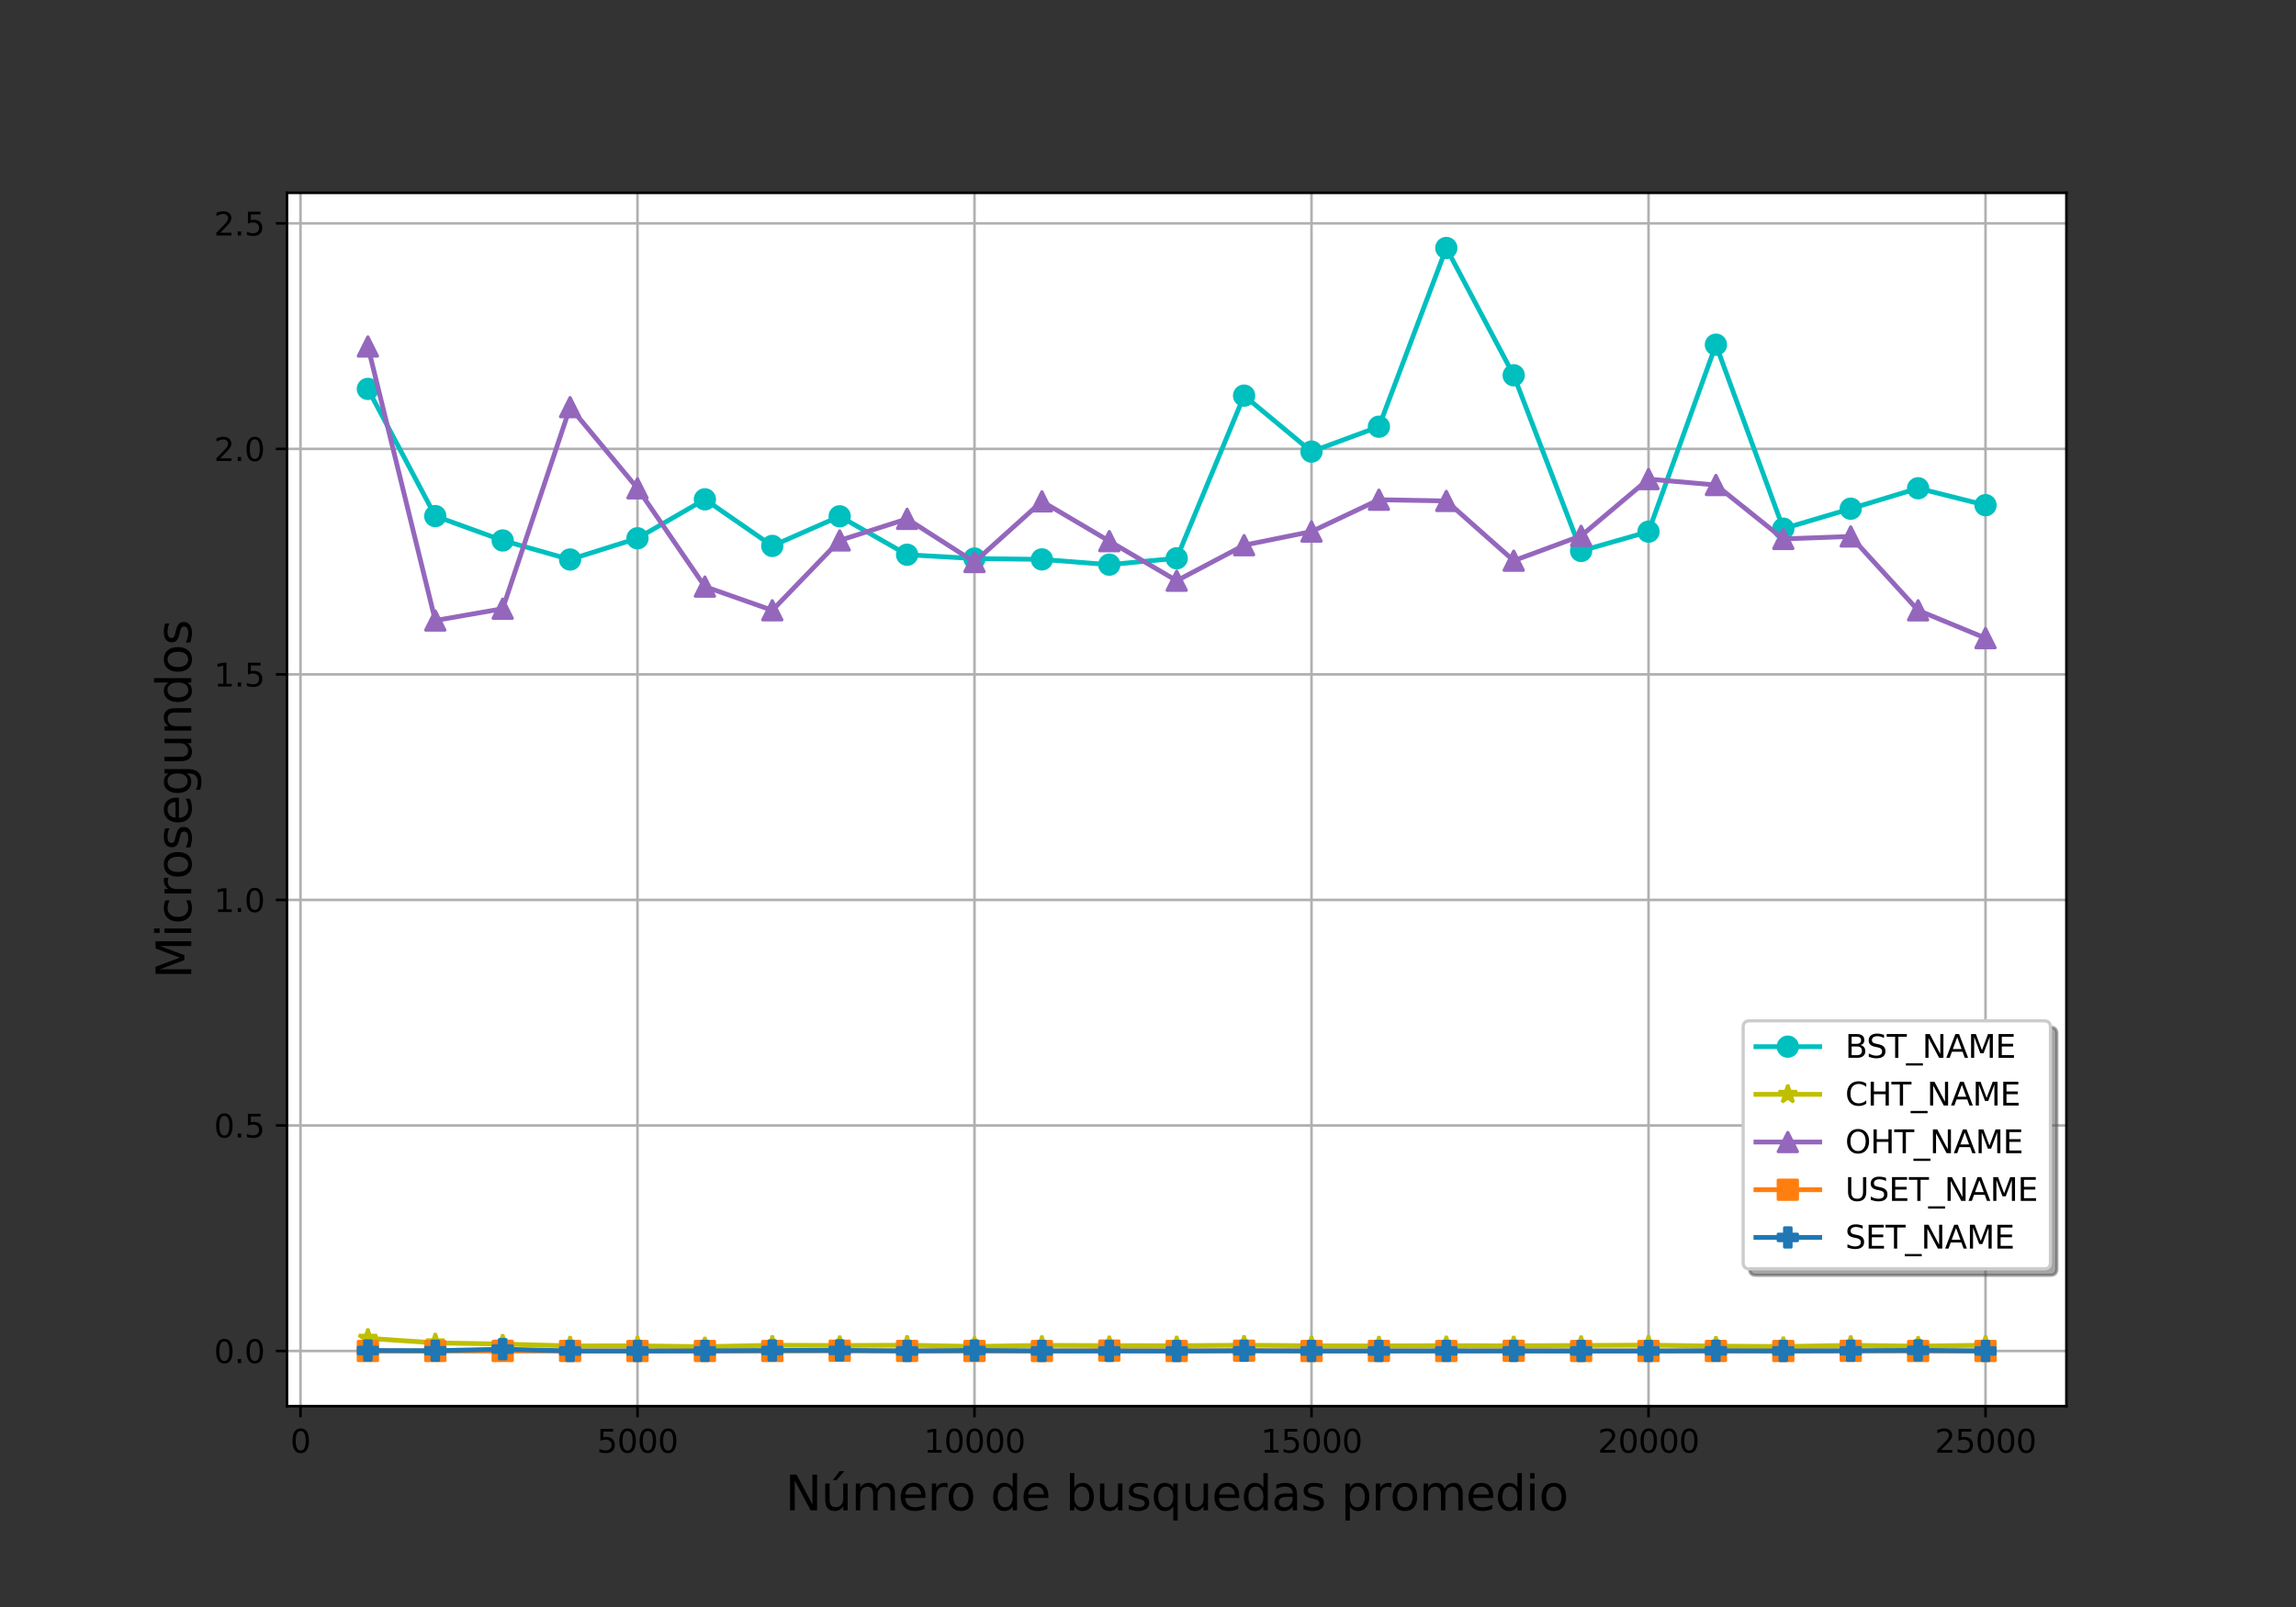 <?xml version="1.0" encoding="utf-8" standalone="no"?>
<!DOCTYPE svg PUBLIC "-//W3C//DTD SVG 1.1//EN"
  "http://www.w3.org/Graphics/SVG/1.1/DTD/svg11.dtd">
<svg xmlns:xlink="http://www.w3.org/1999/xlink" width="720pt" height="504pt" viewBox="0 0 720 504" xmlns="http://www.w3.org/2000/svg" version="1.1">
 <rect x="0" y="0" width="720" height="504" fill="#333333" stroke="none"/>
 <defs>
  <style type="text/css">*{stroke-linejoin: round; stroke-linecap: butt}</style>
 </defs>
 <g id="figure_1">
  <g id="patch_1">
   <path d="M 0 504 
L 720 504 
L 720 0 
L 0 0 
L 0 504 
z
" style="fill: none"/>
  </g>
  <g id="axes_1">
   <g id="patch_2">
    <path d="M 90 441 
L 648 441 
L 648 60.48 
L 90 60.48 
z
" style="fill: #ffffff"/>
   </g>
   <g id="matplotlib.axis_1">
    <g id="xtick_1">
     <g id="line2d_1">
      <path d="M 94.227 441 
L 94.227 60.48 
" clip-path="url(#p7ebad9f148)" style="fill: none; stroke: #b0b0b0; stroke-width: 0.8; stroke-linecap: square"/>
     </g>
     <g id="line2d_2">
      <defs>
       <path id="m408d07b938" d="M 0 0 
L 0 3.5 
" style="stroke: #000000; stroke-width: 0.8"/>
      </defs>
      <g>
       <use xlink:href="#m408d07b938" x="94.227" y="441" style="stroke: #000000; stroke-width: 0.8"/>
      </g>
     </g>
     <g id="text_1">
      <!-- 0 -->
      <g transform="translate(91.046 455.598)scale(0.1 -0.1)">
       <defs>
        <path id="DejaVuSans-30" d="M 2034 4250 
Q 1547 4250 1301 3770 
Q 1056 3291 1056 2328 
Q 1056 1369 1301 889 
Q 1547 409 2034 409 
Q 2525 409 2770 889 
Q 3016 1369 3016 2328 
Q 3016 3291 2770 3770 
Q 2525 4250 2034 4250 
z
M 2034 4750 
Q 2819 4750 3233 4129 
Q 3647 3509 3647 2328 
Q 3647 1150 3233 529 
Q 2819 -91 2034 -91 
Q 1250 -91 836 529 
Q 422 1150 422 2328 
Q 422 3509 836 4129 
Q 1250 4750 2034 4750 
z
" transform="scale(0.016)"/>
       </defs>
       <use xlink:href="#DejaVuSans-30"/>
      </g>
     </g>
    </g>
    <g id="xtick_2">
     <g id="line2d_3">
      <path d="M 199.909 441 
L 199.909 60.48 
" clip-path="url(#p7ebad9f148)" style="fill: none; stroke: #b0b0b0; stroke-width: 0.8; stroke-linecap: square"/>
     </g>
     <g id="line2d_4">
      <g>
       <use xlink:href="#m408d07b938" x="199.909" y="441" style="stroke: #000000; stroke-width: 0.8"/>
      </g>
     </g>
     <g id="text_2">
      <!-- 5000 -->
      <g transform="translate(187.184 455.598)scale(0.1 -0.1)">
       <defs>
        <path id="DejaVuSans-35" d="M 691 4666 
L 3169 4666 
L 3169 4134 
L 1269 4134 
L 1269 2991 
Q 1406 3038 1543 3061 
Q 1681 3084 1819 3084 
Q 2600 3084 3056 2656 
Q 3513 2228 3513 1497 
Q 3513 744 3044 326 
Q 2575 -91 1722 -91 
Q 1428 -91 1123 -41 
Q 819 9 494 109 
L 494 744 
Q 775 591 1075 516 
Q 1375 441 1709 441 
Q 2250 441 2565 725 
Q 2881 1009 2881 1497 
Q 2881 1984 2565 2268 
Q 2250 2553 1709 2553 
Q 1456 2553 1204 2497 
Q 953 2441 691 2322 
L 691 4666 
z
" transform="scale(0.016)"/>
       </defs>
       <use xlink:href="#DejaVuSans-35"/>
       <use xlink:href="#DejaVuSans-30" x="63.623"/>
       <use xlink:href="#DejaVuSans-30" x="127.246"/>
       <use xlink:href="#DejaVuSans-30" x="190.869"/>
      </g>
     </g>
    </g>
    <g id="xtick_3">
     <g id="line2d_5">
      <path d="M 305.591 441 
L 305.591 60.48 
" clip-path="url(#p7ebad9f148)" style="fill: none; stroke: #b0b0b0; stroke-width: 0.8; stroke-linecap: square"/>
     </g>
     <g id="line2d_6">
      <g>
       <use xlink:href="#m408d07b938" x="305.591" y="441" style="stroke: #000000; stroke-width: 0.8"/>
      </g>
     </g>
     <g id="text_3">
      <!-- 10000 -->
      <g transform="translate(289.685 455.598)scale(0.1 -0.1)">
       <defs>
        <path id="DejaVuSans-31" d="M 794 531 
L 1825 531 
L 1825 4091 
L 703 3866 
L 703 4441 
L 1819 4666 
L 2450 4666 
L 2450 531 
L 3481 531 
L 3481 0 
L 794 0 
L 794 531 
z
" transform="scale(0.016)"/>
       </defs>
       <use xlink:href="#DejaVuSans-31"/>
       <use xlink:href="#DejaVuSans-30" x="63.623"/>
       <use xlink:href="#DejaVuSans-30" x="127.246"/>
       <use xlink:href="#DejaVuSans-30" x="190.869"/>
       <use xlink:href="#DejaVuSans-30" x="254.492"/>
      </g>
     </g>
    </g>
    <g id="xtick_4">
     <g id="line2d_7">
      <path d="M 411.273 441 
L 411.273 60.48 
" clip-path="url(#p7ebad9f148)" style="fill: none; stroke: #b0b0b0; stroke-width: 0.8; stroke-linecap: square"/>
     </g>
     <g id="line2d_8">
      <g>
       <use xlink:href="#m408d07b938" x="411.273" y="441" style="stroke: #000000; stroke-width: 0.8"/>
      </g>
     </g>
     <g id="text_4">
      <!-- 15000 -->
      <g transform="translate(395.366 455.598)scale(0.1 -0.1)">
       <use xlink:href="#DejaVuSans-31"/>
       <use xlink:href="#DejaVuSans-35" x="63.623"/>
       <use xlink:href="#DejaVuSans-30" x="127.246"/>
       <use xlink:href="#DejaVuSans-30" x="190.869"/>
       <use xlink:href="#DejaVuSans-30" x="254.492"/>
      </g>
     </g>
    </g>
    <g id="xtick_5">
     <g id="line2d_9">
      <path d="M 516.955 441 
L 516.955 60.48 
" clip-path="url(#p7ebad9f148)" style="fill: none; stroke: #b0b0b0; stroke-width: 0.8; stroke-linecap: square"/>
     </g>
     <g id="line2d_10">
      <g>
       <use xlink:href="#m408d07b938" x="516.955" y="441" style="stroke: #000000; stroke-width: 0.8"/>
      </g>
     </g>
     <g id="text_5">
      <!-- 20000 -->
      <g transform="translate(501.048 455.598)scale(0.1 -0.1)">
       <defs>
        <path id="DejaVuSans-32" d="M 1228 531 
L 3431 531 
L 3431 0 
L 469 0 
L 469 531 
Q 828 903 1448 1529 
Q 2069 2156 2228 2338 
Q 2531 2678 2651 2914 
Q 2772 3150 2772 3378 
Q 2772 3750 2511 3984 
Q 2250 4219 1831 4219 
Q 1534 4219 1204 4116 
Q 875 4013 500 3803 
L 500 4441 
Q 881 4594 1212 4672 
Q 1544 4750 1819 4750 
Q 2544 4750 2975 4387 
Q 3406 4025 3406 3419 
Q 3406 3131 3298 2873 
Q 3191 2616 2906 2266 
Q 2828 2175 2409 1742 
Q 1991 1309 1228 531 
z
" transform="scale(0.016)"/>
       </defs>
       <use xlink:href="#DejaVuSans-32"/>
       <use xlink:href="#DejaVuSans-30" x="63.623"/>
       <use xlink:href="#DejaVuSans-30" x="127.246"/>
       <use xlink:href="#DejaVuSans-30" x="190.869"/>
       <use xlink:href="#DejaVuSans-30" x="254.492"/>
      </g>
     </g>
    </g>
    <g id="xtick_6">
     <g id="line2d_11">
      <path d="M 622.636 441 
L 622.636 60.48 
" clip-path="url(#p7ebad9f148)" style="fill: none; stroke: #b0b0b0; stroke-width: 0.8; stroke-linecap: square"/>
     </g>
     <g id="line2d_12">
      <g>
       <use xlink:href="#m408d07b938" x="622.636" y="441" style="stroke: #000000; stroke-width: 0.8"/>
      </g>
     </g>
     <g id="text_6">
      <!-- 25000 -->
      <g transform="translate(606.73 455.598)scale(0.1 -0.1)">
       <use xlink:href="#DejaVuSans-32"/>
       <use xlink:href="#DejaVuSans-35" x="63.623"/>
       <use xlink:href="#DejaVuSans-30" x="127.246"/>
       <use xlink:href="#DejaVuSans-30" x="190.869"/>
       <use xlink:href="#DejaVuSans-30" x="254.492"/>
      </g>
     </g>
    </g>
    <g id="text_7">
     <!-- Número de busquedas promedio -->
     <g transform="translate(246.251 473.676)scale(0.15 -0.15)">
      <defs>
       <path id="DejaVuSans-4e" d="M 628 4666 
L 1478 4666 
L 3547 763 
L 3547 4666 
L 4159 4666 
L 4159 0 
L 3309 0 
L 1241 3903 
L 1241 0 
L 628 0 
L 628 4666 
z
" transform="scale(0.016)"/>
       <path id="DejaVuSans-fa" d="M 544 1381 
L 544 3500 
L 1119 3500 
L 1119 1403 
Q 1119 906 1312 657 
Q 1506 409 1894 409 
Q 2359 409 2629 706 
Q 2900 1003 2900 1516 
L 2900 3500 
L 3475 3500 
L 3475 0 
L 2900 0 
L 2900 538 
Q 2691 219 2414 64 
Q 2138 -91 1772 -91 
Q 1169 -91 856 284 
Q 544 659 544 1381 
z
M 1991 3584 
L 1991 3584 
z
M 2418 5119 
L 3040 5119 
L 2022 3944 
L 1543 3944 
L 2418 5119 
z
" transform="scale(0.016)"/>
       <path id="DejaVuSans-6d" d="M 3328 2828 
Q 3544 3216 3844 3400 
Q 4144 3584 4550 3584 
Q 5097 3584 5394 3201 
Q 5691 2819 5691 2113 
L 5691 0 
L 5113 0 
L 5113 2094 
Q 5113 2597 4934 2840 
Q 4756 3084 4391 3084 
Q 3944 3084 3684 2787 
Q 3425 2491 3425 1978 
L 3425 0 
L 2847 0 
L 2847 2094 
Q 2847 2600 2669 2842 
Q 2491 3084 2119 3084 
Q 1678 3084 1418 2786 
Q 1159 2488 1159 1978 
L 1159 0 
L 581 0 
L 581 3500 
L 1159 3500 
L 1159 2956 
Q 1356 3278 1631 3431 
Q 1906 3584 2284 3584 
Q 2666 3584 2933 3390 
Q 3200 3197 3328 2828 
z
" transform="scale(0.016)"/>
       <path id="DejaVuSans-65" d="M 3597 1894 
L 3597 1613 
L 953 1613 
Q 991 1019 1311 708 
Q 1631 397 2203 397 
Q 2534 397 2845 478 
Q 3156 559 3463 722 
L 3463 178 
Q 3153 47 2828 -22 
Q 2503 -91 2169 -91 
Q 1331 -91 842 396 
Q 353 884 353 1716 
Q 353 2575 817 3079 
Q 1281 3584 2069 3584 
Q 2775 3584 3186 3129 
Q 3597 2675 3597 1894 
z
M 3022 2063 
Q 3016 2534 2758 2815 
Q 2500 3097 2075 3097 
Q 1594 3097 1305 2825 
Q 1016 2553 972 2059 
L 3022 2063 
z
" transform="scale(0.016)"/>
       <path id="DejaVuSans-72" d="M 2631 2963 
Q 2534 3019 2420 3045 
Q 2306 3072 2169 3072 
Q 1681 3072 1420 2755 
Q 1159 2438 1159 1844 
L 1159 0 
L 581 0 
L 581 3500 
L 1159 3500 
L 1159 2956 
Q 1341 3275 1631 3429 
Q 1922 3584 2338 3584 
Q 2397 3584 2469 3576 
Q 2541 3569 2628 3553 
L 2631 2963 
z
" transform="scale(0.016)"/>
       <path id="DejaVuSans-6f" d="M 1959 3097 
Q 1497 3097 1228 2736 
Q 959 2375 959 1747 
Q 959 1119 1226 758 
Q 1494 397 1959 397 
Q 2419 397 2687 759 
Q 2956 1122 2956 1747 
Q 2956 2369 2687 2733 
Q 2419 3097 1959 3097 
z
M 1959 3584 
Q 2709 3584 3137 3096 
Q 3566 2609 3566 1747 
Q 3566 888 3137 398 
Q 2709 -91 1959 -91 
Q 1206 -91 779 398 
Q 353 888 353 1747 
Q 353 2609 779 3096 
Q 1206 3584 1959 3584 
z
" transform="scale(0.016)"/>
       <path id="DejaVuSans-20" transform="scale(0.016)"/>
       <path id="DejaVuSans-64" d="M 2906 2969 
L 2906 4863 
L 3481 4863 
L 3481 0 
L 2906 0 
L 2906 525 
Q 2725 213 2448 61 
Q 2172 -91 1784 -91 
Q 1150 -91 751 415 
Q 353 922 353 1747 
Q 353 2572 751 3078 
Q 1150 3584 1784 3584 
Q 2172 3584 2448 3432 
Q 2725 3281 2906 2969 
z
M 947 1747 
Q 947 1113 1208 752 
Q 1469 391 1925 391 
Q 2381 391 2643 752 
Q 2906 1113 2906 1747 
Q 2906 2381 2643 2742 
Q 2381 3103 1925 3103 
Q 1469 3103 1208 2742 
Q 947 2381 947 1747 
z
" transform="scale(0.016)"/>
       <path id="DejaVuSans-62" d="M 3116 1747 
Q 3116 2381 2855 2742 
Q 2594 3103 2138 3103 
Q 1681 3103 1420 2742 
Q 1159 2381 1159 1747 
Q 1159 1113 1420 752 
Q 1681 391 2138 391 
Q 2594 391 2855 752 
Q 3116 1113 3116 1747 
z
M 1159 2969 
Q 1341 3281 1617 3432 
Q 1894 3584 2278 3584 
Q 2916 3584 3314 3078 
Q 3713 2572 3713 1747 
Q 3713 922 3314 415 
Q 2916 -91 2278 -91 
Q 1894 -91 1617 61 
Q 1341 213 1159 525 
L 1159 0 
L 581 0 
L 581 4863 
L 1159 4863 
L 1159 2969 
z
" transform="scale(0.016)"/>
       <path id="DejaVuSans-75" d="M 544 1381 
L 544 3500 
L 1119 3500 
L 1119 1403 
Q 1119 906 1312 657 
Q 1506 409 1894 409 
Q 2359 409 2629 706 
Q 2900 1003 2900 1516 
L 2900 3500 
L 3475 3500 
L 3475 0 
L 2900 0 
L 2900 538 
Q 2691 219 2414 64 
Q 2138 -91 1772 -91 
Q 1169 -91 856 284 
Q 544 659 544 1381 
z
M 1991 3584 
L 1991 3584 
z
" transform="scale(0.016)"/>
       <path id="DejaVuSans-73" d="M 2834 3397 
L 2834 2853 
Q 2591 2978 2328 3040 
Q 2066 3103 1784 3103 
Q 1356 3103 1142 2972 
Q 928 2841 928 2578 
Q 928 2378 1081 2264 
Q 1234 2150 1697 2047 
L 1894 2003 
Q 2506 1872 2764 1633 
Q 3022 1394 3022 966 
Q 3022 478 2636 193 
Q 2250 -91 1575 -91 
Q 1294 -91 989 -36 
Q 684 19 347 128 
L 347 722 
Q 666 556 975 473 
Q 1284 391 1588 391 
Q 1994 391 2212 530 
Q 2431 669 2431 922 
Q 2431 1156 2273 1281 
Q 2116 1406 1581 1522 
L 1381 1569 
Q 847 1681 609 1914 
Q 372 2147 372 2553 
Q 372 3047 722 3315 
Q 1072 3584 1716 3584 
Q 2034 3584 2315 3537 
Q 2597 3491 2834 3397 
z
" transform="scale(0.016)"/>
       <path id="DejaVuSans-71" d="M 947 1747 
Q 947 1113 1208 752 
Q 1469 391 1925 391 
Q 2381 391 2643 752 
Q 2906 1113 2906 1747 
Q 2906 2381 2643 2742 
Q 2381 3103 1925 3103 
Q 1469 3103 1208 2742 
Q 947 2381 947 1747 
z
M 2906 525 
Q 2725 213 2448 61 
Q 2172 -91 1784 -91 
Q 1150 -91 751 415 
Q 353 922 353 1747 
Q 353 2572 751 3078 
Q 1150 3584 1784 3584 
Q 2172 3584 2448 3432 
Q 2725 3281 2906 2969 
L 2906 3500 
L 3481 3500 
L 3481 -1331 
L 2906 -1331 
L 2906 525 
z
" transform="scale(0.016)"/>
       <path id="DejaVuSans-61" d="M 2194 1759 
Q 1497 1759 1228 1600 
Q 959 1441 959 1056 
Q 959 750 1161 570 
Q 1363 391 1709 391 
Q 2188 391 2477 730 
Q 2766 1069 2766 1631 
L 2766 1759 
L 2194 1759 
z
M 3341 1997 
L 3341 0 
L 2766 0 
L 2766 531 
Q 2569 213 2275 61 
Q 1981 -91 1556 -91 
Q 1019 -91 701 211 
Q 384 513 384 1019 
Q 384 1609 779 1909 
Q 1175 2209 1959 2209 
L 2766 2209 
L 2766 2266 
Q 2766 2663 2505 2880 
Q 2244 3097 1772 3097 
Q 1472 3097 1187 3025 
Q 903 2953 641 2809 
L 641 3341 
Q 956 3463 1253 3523 
Q 1550 3584 1831 3584 
Q 2591 3584 2966 3190 
Q 3341 2797 3341 1997 
z
" transform="scale(0.016)"/>
       <path id="DejaVuSans-70" d="M 1159 525 
L 1159 -1331 
L 581 -1331 
L 581 3500 
L 1159 3500 
L 1159 2969 
Q 1341 3281 1617 3432 
Q 1894 3584 2278 3584 
Q 2916 3584 3314 3078 
Q 3713 2572 3713 1747 
Q 3713 922 3314 415 
Q 2916 -91 2278 -91 
Q 1894 -91 1617 61 
Q 1341 213 1159 525 
z
M 3116 1747 
Q 3116 2381 2855 2742 
Q 2594 3103 2138 3103 
Q 1681 3103 1420 2742 
Q 1159 2381 1159 1747 
Q 1159 1113 1420 752 
Q 1681 391 2138 391 
Q 2594 391 2855 752 
Q 3116 1113 3116 1747 
z
" transform="scale(0.016)"/>
       <path id="DejaVuSans-69" d="M 603 3500 
L 1178 3500 
L 1178 0 
L 603 0 
L 603 3500 
z
M 603 4863 
L 1178 4863 
L 1178 4134 
L 603 4134 
L 603 4863 
z
" transform="scale(0.016)"/>
      </defs>
      <use xlink:href="#DejaVuSans-4e"/>
      <use xlink:href="#DejaVuSans-fa" x="74.805"/>
      <use xlink:href="#DejaVuSans-6d" x="138.184"/>
      <use xlink:href="#DejaVuSans-65" x="235.596"/>
      <use xlink:href="#DejaVuSans-72" x="297.119"/>
      <use xlink:href="#DejaVuSans-6f" x="335.982"/>
      <use xlink:href="#DejaVuSans-20" x="397.164"/>
      <use xlink:href="#DejaVuSans-64" x="428.951"/>
      <use xlink:href="#DejaVuSans-65" x="492.428"/>
      <use xlink:href="#DejaVuSans-20" x="553.951"/>
      <use xlink:href="#DejaVuSans-62" x="585.738"/>
      <use xlink:href="#DejaVuSans-75" x="649.215"/>
      <use xlink:href="#DejaVuSans-73" x="712.594"/>
      <use xlink:href="#DejaVuSans-71" x="764.693"/>
      <use xlink:href="#DejaVuSans-75" x="828.17"/>
      <use xlink:href="#DejaVuSans-65" x="891.549"/>
      <use xlink:href="#DejaVuSans-64" x="953.072"/>
      <use xlink:href="#DejaVuSans-61" x="1016.549"/>
      <use xlink:href="#DejaVuSans-73" x="1077.828"/>
      <use xlink:href="#DejaVuSans-20" x="1129.928"/>
      <use xlink:href="#DejaVuSans-70" x="1161.715"/>
      <use xlink:href="#DejaVuSans-72" x="1225.191"/>
      <use xlink:href="#DejaVuSans-6f" x="1264.055"/>
      <use xlink:href="#DejaVuSans-6d" x="1325.236"/>
      <use xlink:href="#DejaVuSans-65" x="1422.648"/>
      <use xlink:href="#DejaVuSans-64" x="1484.172"/>
      <use xlink:href="#DejaVuSans-69" x="1547.648"/>
      <use xlink:href="#DejaVuSans-6f" x="1575.432"/>
     </g>
    </g>
   </g>
   <g id="matplotlib.axis_2">
    <g id="ytick_1">
     <g id="line2d_13">
      <path d="M 90 423.704 
L 648 423.704 
" clip-path="url(#p7ebad9f148)" style="fill: none; stroke: #b0b0b0; stroke-width: 0.8; stroke-linecap: square"/>
     </g>
     <g id="line2d_14">
      <defs>
       <path id="m457e0aa4d8" d="M 0 0 
L -3.5 0 
" style="stroke: #000000; stroke-width: 0.8"/>
      </defs>
      <g>
       <use xlink:href="#m457e0aa4d8" x="90" y="423.704" style="stroke: #000000; stroke-width: 0.8"/>
      </g>
     </g>
     <g id="text_8">
      <!-- 0.0 -->
      <g transform="translate(67.097 427.503)scale(0.1 -0.1)">
       <defs>
        <path id="DejaVuSans-2e" d="M 684 794 
L 1344 794 
L 1344 0 
L 684 0 
L 684 794 
z
" transform="scale(0.016)"/>
       </defs>
       <use xlink:href="#DejaVuSans-30"/>
       <use xlink:href="#DejaVuSans-2e" x="63.623"/>
       <use xlink:href="#DejaVuSans-30" x="95.41"/>
      </g>
     </g>
    </g>
    <g id="ytick_2">
     <g id="line2d_15">
      <path d="M 90 352.974 
L 648 352.974 
" clip-path="url(#p7ebad9f148)" style="fill: none; stroke: #b0b0b0; stroke-width: 0.8; stroke-linecap: square"/>
     </g>
     <g id="line2d_16">
      <g>
       <use xlink:href="#m457e0aa4d8" x="90" y="352.974" style="stroke: #000000; stroke-width: 0.8"/>
      </g>
     </g>
     <g id="text_9">
      <!-- 0.5 -->
      <g transform="translate(67.097 356.773)scale(0.1 -0.1)">
       <use xlink:href="#DejaVuSans-30"/>
       <use xlink:href="#DejaVuSans-2e" x="63.623"/>
       <use xlink:href="#DejaVuSans-35" x="95.41"/>
      </g>
     </g>
    </g>
    <g id="ytick_3">
     <g id="line2d_17">
      <path d="M 90 282.244 
L 648 282.244 
" clip-path="url(#p7ebad9f148)" style="fill: none; stroke: #b0b0b0; stroke-width: 0.8; stroke-linecap: square"/>
     </g>
     <g id="line2d_18">
      <g>
       <use xlink:href="#m457e0aa4d8" x="90" y="282.244" style="stroke: #000000; stroke-width: 0.8"/>
      </g>
     </g>
     <g id="text_10">
      <!-- 1.0 -->
      <g transform="translate(67.097 286.043)scale(0.1 -0.1)">
       <use xlink:href="#DejaVuSans-31"/>
       <use xlink:href="#DejaVuSans-2e" x="63.623"/>
       <use xlink:href="#DejaVuSans-30" x="95.41"/>
      </g>
     </g>
    </g>
    <g id="ytick_4">
     <g id="line2d_19">
      <path d="M 90 211.514 
L 648 211.514 
" clip-path="url(#p7ebad9f148)" style="fill: none; stroke: #b0b0b0; stroke-width: 0.8; stroke-linecap: square"/>
     </g>
     <g id="line2d_20">
      <g>
       <use xlink:href="#m457e0aa4d8" x="90" y="211.514" style="stroke: #000000; stroke-width: 0.8"/>
      </g>
     </g>
     <g id="text_11">
      <!-- 1.5 -->
      <g transform="translate(67.097 215.313)scale(0.1 -0.1)">
       <use xlink:href="#DejaVuSans-31"/>
       <use xlink:href="#DejaVuSans-2e" x="63.623"/>
       <use xlink:href="#DejaVuSans-35" x="95.41"/>
      </g>
     </g>
    </g>
    <g id="ytick_5">
     <g id="line2d_21">
      <path d="M 90 140.784 
L 648 140.784 
" clip-path="url(#p7ebad9f148)" style="fill: none; stroke: #b0b0b0; stroke-width: 0.8; stroke-linecap: square"/>
     </g>
     <g id="line2d_22">
      <g>
       <use xlink:href="#m457e0aa4d8" x="90" y="140.784" style="stroke: #000000; stroke-width: 0.8"/>
      </g>
     </g>
     <g id="text_12">
      <!-- 2.0 -->
      <g transform="translate(67.097 144.583)scale(0.1 -0.1)">
       <use xlink:href="#DejaVuSans-32"/>
       <use xlink:href="#DejaVuSans-2e" x="63.623"/>
       <use xlink:href="#DejaVuSans-30" x="95.41"/>
      </g>
     </g>
    </g>
    <g id="ytick_6">
     <g id="line2d_23">
      <path d="M 90 70.054 
L 648 70.054 
" clip-path="url(#p7ebad9f148)" style="fill: none; stroke: #b0b0b0; stroke-width: 0.8; stroke-linecap: square"/>
     </g>
     <g id="line2d_24">
      <g>
       <use xlink:href="#m457e0aa4d8" x="90" y="70.054" style="stroke: #000000; stroke-width: 0.8"/>
      </g>
     </g>
     <g id="text_13">
      <!-- 2.5 -->
      <g transform="translate(67.097 73.853)scale(0.1 -0.1)">
       <use xlink:href="#DejaVuSans-32"/>
       <use xlink:href="#DejaVuSans-2e" x="63.623"/>
       <use xlink:href="#DejaVuSans-35" x="95.41"/>
      </g>
     </g>
    </g>
    <g id="text_14">
     <!-- Microsegundos -->
     <g transform="translate(59.977 306.969)rotate(-90)scale(0.15 -0.15)">
      <defs>
       <path id="DejaVuSans-4d" d="M 628 4666 
L 1569 4666 
L 2759 1491 
L 3956 4666 
L 4897 4666 
L 4897 0 
L 4281 0 
L 4281 4097 
L 3078 897 
L 2444 897 
L 1241 4097 
L 1241 0 
L 628 0 
L 628 4666 
z
" transform="scale(0.016)"/>
       <path id="DejaVuSans-63" d="M 3122 3366 
L 3122 2828 
Q 2878 2963 2633 3030 
Q 2388 3097 2138 3097 
Q 1578 3097 1268 2742 
Q 959 2388 959 1747 
Q 959 1106 1268 751 
Q 1578 397 2138 397 
Q 2388 397 2633 464 
Q 2878 531 3122 666 
L 3122 134 
Q 2881 22 2623 -34 
Q 2366 -91 2075 -91 
Q 1284 -91 818 406 
Q 353 903 353 1747 
Q 353 2603 823 3093 
Q 1294 3584 2113 3584 
Q 2378 3584 2631 3529 
Q 2884 3475 3122 3366 
z
" transform="scale(0.016)"/>
       <path id="DejaVuSans-67" d="M 2906 1791 
Q 2906 2416 2648 2759 
Q 2391 3103 1925 3103 
Q 1463 3103 1205 2759 
Q 947 2416 947 1791 
Q 947 1169 1205 825 
Q 1463 481 1925 481 
Q 2391 481 2648 825 
Q 2906 1169 2906 1791 
z
M 3481 434 
Q 3481 -459 3084 -895 
Q 2688 -1331 1869 -1331 
Q 1566 -1331 1297 -1286 
Q 1028 -1241 775 -1147 
L 775 -588 
Q 1028 -725 1275 -790 
Q 1522 -856 1778 -856 
Q 2344 -856 2625 -561 
Q 2906 -266 2906 331 
L 2906 616 
Q 2728 306 2450 153 
Q 2172 0 1784 0 
Q 1141 0 747 490 
Q 353 981 353 1791 
Q 353 2603 747 3093 
Q 1141 3584 1784 3584 
Q 2172 3584 2450 3431 
Q 2728 3278 2906 2969 
L 2906 3500 
L 3481 3500 
L 3481 434 
z
" transform="scale(0.016)"/>
       <path id="DejaVuSans-6e" d="M 3513 2113 
L 3513 0 
L 2938 0 
L 2938 2094 
Q 2938 2591 2744 2837 
Q 2550 3084 2163 3084 
Q 1697 3084 1428 2787 
Q 1159 2491 1159 1978 
L 1159 0 
L 581 0 
L 581 3500 
L 1159 3500 
L 1159 2956 
Q 1366 3272 1645 3428 
Q 1925 3584 2291 3584 
Q 2894 3584 3203 3211 
Q 3513 2838 3513 2113 
z
" transform="scale(0.016)"/>
      </defs>
      <use xlink:href="#DejaVuSans-4d"/>
      <use xlink:href="#DejaVuSans-69" x="86.279"/>
      <use xlink:href="#DejaVuSans-63" x="114.062"/>
      <use xlink:href="#DejaVuSans-72" x="169.043"/>
      <use xlink:href="#DejaVuSans-6f" x="207.906"/>
      <use xlink:href="#DejaVuSans-73" x="269.088"/>
      <use xlink:href="#DejaVuSans-65" x="321.188"/>
      <use xlink:href="#DejaVuSans-67" x="382.711"/>
      <use xlink:href="#DejaVuSans-75" x="446.188"/>
      <use xlink:href="#DejaVuSans-6e" x="509.566"/>
      <use xlink:href="#DejaVuSans-64" x="572.945"/>
      <use xlink:href="#DejaVuSans-6f" x="636.422"/>
      <use xlink:href="#DejaVuSans-73" x="697.604"/>
     </g>
    </g>
   </g>
   <g id="line2d_25">
    <path d="M 115.364 121.97 
L 136.5 161.861 
L 157.636 169.5 
L 178.773 175.477 
L 199.909 168.821 
L 221.045 156.603 
L 242.182 171.218 
L 263.318 161.932 
L 284.455 173.98 
L 305.591 175.173 
L 326.727 175.442 
L 347.864 177.092 
L 369 175.094 
L 390.136 124.082 
L 411.273 141.633 
L 432.409 133.826 
L 453.545 77.776 
L 474.682 117.702 
L 495.818 172.799 
L 516.955 166.742 
L 538.091 108.107 
L 559.227 165.803 
L 580.364 159.543 
L 601.5 153.132 
L 622.636 158.433 
" clip-path="url(#p7ebad9f148)" style="fill: none; stroke: #00bfbf; stroke-width: 1.5; stroke-linecap: square"/>
    <defs>
     <path id="m0ff7d1e122" d="M 0 3 
C 0.796 3 1.559 2.684 2.121 2.121 
C 2.684 1.559 3 0.796 3 0 
C 3 -0.796 2.684 -1.559 2.121 -2.121 
C 1.559 -2.684 0.796 -3 0 -3 
C -0.796 -3 -1.559 -2.684 -2.121 -2.121 
C -2.684 -1.559 -3 -0.796 -3 0 
C -3 0.796 -2.684 1.559 -2.121 2.121 
C -1.559 2.684 -0.796 3 0 3 
z
" style="stroke: #00bfbf"/>
    </defs>
    <g clip-path="url(#p7ebad9f148)">
     <use xlink:href="#m0ff7d1e122" x="115.364" y="121.97" style="fill: #00bfbf; stroke: #00bfbf"/>
     <use xlink:href="#m0ff7d1e122" x="136.5" y="161.861" style="fill: #00bfbf; stroke: #00bfbf"/>
     <use xlink:href="#m0ff7d1e122" x="157.636" y="169.5" style="fill: #00bfbf; stroke: #00bfbf"/>
     <use xlink:href="#m0ff7d1e122" x="178.773" y="175.477" style="fill: #00bfbf; stroke: #00bfbf"/>
     <use xlink:href="#m0ff7d1e122" x="199.909" y="168.821" style="fill: #00bfbf; stroke: #00bfbf"/>
     <use xlink:href="#m0ff7d1e122" x="221.045" y="156.603" style="fill: #00bfbf; stroke: #00bfbf"/>
     <use xlink:href="#m0ff7d1e122" x="242.182" y="171.218" style="fill: #00bfbf; stroke: #00bfbf"/>
     <use xlink:href="#m0ff7d1e122" x="263.318" y="161.932" style="fill: #00bfbf; stroke: #00bfbf"/>
     <use xlink:href="#m0ff7d1e122" x="284.455" y="173.98" style="fill: #00bfbf; stroke: #00bfbf"/>
     <use xlink:href="#m0ff7d1e122" x="305.591" y="175.173" style="fill: #00bfbf; stroke: #00bfbf"/>
     <use xlink:href="#m0ff7d1e122" x="326.727" y="175.442" style="fill: #00bfbf; stroke: #00bfbf"/>
     <use xlink:href="#m0ff7d1e122" x="347.864" y="177.092" style="fill: #00bfbf; stroke: #00bfbf"/>
     <use xlink:href="#m0ff7d1e122" x="369" y="175.094" style="fill: #00bfbf; stroke: #00bfbf"/>
     <use xlink:href="#m0ff7d1e122" x="390.136" y="124.082" style="fill: #00bfbf; stroke: #00bfbf"/>
     <use xlink:href="#m0ff7d1e122" x="411.273" y="141.633" style="fill: #00bfbf; stroke: #00bfbf"/>
     <use xlink:href="#m0ff7d1e122" x="432.409" y="133.826" style="fill: #00bfbf; stroke: #00bfbf"/>
     <use xlink:href="#m0ff7d1e122" x="453.545" y="77.776" style="fill: #00bfbf; stroke: #00bfbf"/>
     <use xlink:href="#m0ff7d1e122" x="474.682" y="117.702" style="fill: #00bfbf; stroke: #00bfbf"/>
     <use xlink:href="#m0ff7d1e122" x="495.818" y="172.799" style="fill: #00bfbf; stroke: #00bfbf"/>
     <use xlink:href="#m0ff7d1e122" x="516.955" y="166.742" style="fill: #00bfbf; stroke: #00bfbf"/>
     <use xlink:href="#m0ff7d1e122" x="538.091" y="108.107" style="fill: #00bfbf; stroke: #00bfbf"/>
     <use xlink:href="#m0ff7d1e122" x="559.227" y="165.803" style="fill: #00bfbf; stroke: #00bfbf"/>
     <use xlink:href="#m0ff7d1e122" x="580.364" y="159.543" style="fill: #00bfbf; stroke: #00bfbf"/>
     <use xlink:href="#m0ff7d1e122" x="601.5" y="153.132" style="fill: #00bfbf; stroke: #00bfbf"/>
     <use xlink:href="#m0ff7d1e122" x="622.636" y="158.433" style="fill: #00bfbf; stroke: #00bfbf"/>
    </g>
   </g>
   <g id="line2d_26">
    <path d="M 115.364 419.743 
L 136.5 421.157 
L 157.636 421.535 
L 178.773 422.112 
L 199.909 422.091 
L 221.045 422.36 
L 242.182 421.905 
L 263.318 421.988 
L 284.455 421.896 
L 305.591 422.289 
L 326.727 421.942 
L 347.864 422.03 
L 369 422.061 
L 390.136 421.895 
L 411.273 422.072 
L 432.409 422.121 
L 453.545 422.039 
L 474.682 422.085 
L 495.818 421.976 
L 516.955 421.872 
L 538.091 422.175 
L 559.227 422.308 
L 580.364 421.938 
L 601.5 422.189 
L 622.636 421.893 
" clip-path="url(#p7ebad9f148)" style="fill: none; stroke: #bfbf00; stroke-width: 1.5; stroke-linecap: square"/>
    <defs>
     <path id="md4de58a9ad" d="M 0 -3 
L -0.674 -0.927 
L -2.853 -0.927 
L -1.09 0.354 
L -1.763 2.427 
L -0 1.146 
L 1.763 2.427 
L 1.09 0.354 
L 2.853 -0.927 
L 0.674 -0.927 
z
" style="stroke: #bfbf00; stroke-linejoin: bevel"/>
    </defs>
    <g clip-path="url(#p7ebad9f148)">
     <use xlink:href="#md4de58a9ad" x="115.364" y="419.743" style="fill: #bfbf00; stroke: #bfbf00; stroke-linejoin: bevel"/>
     <use xlink:href="#md4de58a9ad" x="136.5" y="421.157" style="fill: #bfbf00; stroke: #bfbf00; stroke-linejoin: bevel"/>
     <use xlink:href="#md4de58a9ad" x="157.636" y="421.535" style="fill: #bfbf00; stroke: #bfbf00; stroke-linejoin: bevel"/>
     <use xlink:href="#md4de58a9ad" x="178.773" y="422.112" style="fill: #bfbf00; stroke: #bfbf00; stroke-linejoin: bevel"/>
     <use xlink:href="#md4de58a9ad" x="199.909" y="422.091" style="fill: #bfbf00; stroke: #bfbf00; stroke-linejoin: bevel"/>
     <use xlink:href="#md4de58a9ad" x="221.045" y="422.36" style="fill: #bfbf00; stroke: #bfbf00; stroke-linejoin: bevel"/>
     <use xlink:href="#md4de58a9ad" x="242.182" y="421.905" style="fill: #bfbf00; stroke: #bfbf00; stroke-linejoin: bevel"/>
     <use xlink:href="#md4de58a9ad" x="263.318" y="421.988" style="fill: #bfbf00; stroke: #bfbf00; stroke-linejoin: bevel"/>
     <use xlink:href="#md4de58a9ad" x="284.455" y="421.896" style="fill: #bfbf00; stroke: #bfbf00; stroke-linejoin: bevel"/>
     <use xlink:href="#md4de58a9ad" x="305.591" y="422.289" style="fill: #bfbf00; stroke: #bfbf00; stroke-linejoin: bevel"/>
     <use xlink:href="#md4de58a9ad" x="326.727" y="421.942" style="fill: #bfbf00; stroke: #bfbf00; stroke-linejoin: bevel"/>
     <use xlink:href="#md4de58a9ad" x="347.864" y="422.03" style="fill: #bfbf00; stroke: #bfbf00; stroke-linejoin: bevel"/>
     <use xlink:href="#md4de58a9ad" x="369" y="422.061" style="fill: #bfbf00; stroke: #bfbf00; stroke-linejoin: bevel"/>
     <use xlink:href="#md4de58a9ad" x="390.136" y="421.895" style="fill: #bfbf00; stroke: #bfbf00; stroke-linejoin: bevel"/>
     <use xlink:href="#md4de58a9ad" x="411.273" y="422.072" style="fill: #bfbf00; stroke: #bfbf00; stroke-linejoin: bevel"/>
     <use xlink:href="#md4de58a9ad" x="432.409" y="422.121" style="fill: #bfbf00; stroke: #bfbf00; stroke-linejoin: bevel"/>
     <use xlink:href="#md4de58a9ad" x="453.545" y="422.039" style="fill: #bfbf00; stroke: #bfbf00; stroke-linejoin: bevel"/>
     <use xlink:href="#md4de58a9ad" x="474.682" y="422.085" style="fill: #bfbf00; stroke: #bfbf00; stroke-linejoin: bevel"/>
     <use xlink:href="#md4de58a9ad" x="495.818" y="421.976" style="fill: #bfbf00; stroke: #bfbf00; stroke-linejoin: bevel"/>
     <use xlink:href="#md4de58a9ad" x="516.955" y="421.872" style="fill: #bfbf00; stroke: #bfbf00; stroke-linejoin: bevel"/>
     <use xlink:href="#md4de58a9ad" x="538.091" y="422.175" style="fill: #bfbf00; stroke: #bfbf00; stroke-linejoin: bevel"/>
     <use xlink:href="#md4de58a9ad" x="559.227" y="422.308" style="fill: #bfbf00; stroke: #bfbf00; stroke-linejoin: bevel"/>
     <use xlink:href="#md4de58a9ad" x="580.364" y="421.938" style="fill: #bfbf00; stroke: #bfbf00; stroke-linejoin: bevel"/>
     <use xlink:href="#md4de58a9ad" x="601.5" y="422.189" style="fill: #bfbf00; stroke: #bfbf00; stroke-linejoin: bevel"/>
     <use xlink:href="#md4de58a9ad" x="622.636" y="421.893" style="fill: #bfbf00; stroke: #bfbf00; stroke-linejoin: bevel"/>
    </g>
   </g>
   <g id="line2d_27">
    <path d="M 115.364 108.673 
L 136.5 194.609 
L 157.636 190.907 
L 178.773 127.699 
L 199.909 153.148 
L 221.045 183.976 
L 242.182 191.407 
L 263.318 169.5 
L 284.455 162.726 
L 305.591 176.262 
L 326.727 157.244 
L 347.864 169.713 
L 369 182.134 
L 390.136 170.986 
L 411.273 166.709 
L 432.409 156.725 
L 453.545 157.11 
L 474.682 175.842 
L 495.818 168.049 
L 516.955 150.255 
L 538.091 152.108 
L 559.227 169.025 
L 580.364 168.246 
L 601.5 191.415 
L 622.636 200.141 
" clip-path="url(#p7ebad9f148)" style="fill: none; stroke: #9467bd; stroke-width: 1.5; stroke-linecap: square"/>
    <defs>
     <path id="m200a56d3dd" d="M 0 -3 
L -3 3 
L 3 3 
z
" style="stroke: #9467bd; stroke-linejoin: miter"/>
    </defs>
    <g clip-path="url(#p7ebad9f148)">
     <use xlink:href="#m200a56d3dd" x="115.364" y="108.673" style="fill: #9467bd; stroke: #9467bd; stroke-linejoin: miter"/>
     <use xlink:href="#m200a56d3dd" x="136.5" y="194.609" style="fill: #9467bd; stroke: #9467bd; stroke-linejoin: miter"/>
     <use xlink:href="#m200a56d3dd" x="157.636" y="190.907" style="fill: #9467bd; stroke: #9467bd; stroke-linejoin: miter"/>
     <use xlink:href="#m200a56d3dd" x="178.773" y="127.699" style="fill: #9467bd; stroke: #9467bd; stroke-linejoin: miter"/>
     <use xlink:href="#m200a56d3dd" x="199.909" y="153.148" style="fill: #9467bd; stroke: #9467bd; stroke-linejoin: miter"/>
     <use xlink:href="#m200a56d3dd" x="221.045" y="183.976" style="fill: #9467bd; stroke: #9467bd; stroke-linejoin: miter"/>
     <use xlink:href="#m200a56d3dd" x="242.182" y="191.407" style="fill: #9467bd; stroke: #9467bd; stroke-linejoin: miter"/>
     <use xlink:href="#m200a56d3dd" x="263.318" y="169.5" style="fill: #9467bd; stroke: #9467bd; stroke-linejoin: miter"/>
     <use xlink:href="#m200a56d3dd" x="284.455" y="162.726" style="fill: #9467bd; stroke: #9467bd; stroke-linejoin: miter"/>
     <use xlink:href="#m200a56d3dd" x="305.591" y="176.262" style="fill: #9467bd; stroke: #9467bd; stroke-linejoin: miter"/>
     <use xlink:href="#m200a56d3dd" x="326.727" y="157.244" style="fill: #9467bd; stroke: #9467bd; stroke-linejoin: miter"/>
     <use xlink:href="#m200a56d3dd" x="347.864" y="169.713" style="fill: #9467bd; stroke: #9467bd; stroke-linejoin: miter"/>
     <use xlink:href="#m200a56d3dd" x="369" y="182.134" style="fill: #9467bd; stroke: #9467bd; stroke-linejoin: miter"/>
     <use xlink:href="#m200a56d3dd" x="390.136" y="170.986" style="fill: #9467bd; stroke: #9467bd; stroke-linejoin: miter"/>
     <use xlink:href="#m200a56d3dd" x="411.273" y="166.709" style="fill: #9467bd; stroke: #9467bd; stroke-linejoin: miter"/>
     <use xlink:href="#m200a56d3dd" x="432.409" y="156.725" style="fill: #9467bd; stroke: #9467bd; stroke-linejoin: miter"/>
     <use xlink:href="#m200a56d3dd" x="453.545" y="157.11" style="fill: #9467bd; stroke: #9467bd; stroke-linejoin: miter"/>
     <use xlink:href="#m200a56d3dd" x="474.682" y="175.842" style="fill: #9467bd; stroke: #9467bd; stroke-linejoin: miter"/>
     <use xlink:href="#m200a56d3dd" x="495.818" y="168.049" style="fill: #9467bd; stroke: #9467bd; stroke-linejoin: miter"/>
     <use xlink:href="#m200a56d3dd" x="516.955" y="150.255" style="fill: #9467bd; stroke: #9467bd; stroke-linejoin: miter"/>
     <use xlink:href="#m200a56d3dd" x="538.091" y="152.108" style="fill: #9467bd; stroke: #9467bd; stroke-linejoin: miter"/>
     <use xlink:href="#m200a56d3dd" x="559.227" y="169.025" style="fill: #9467bd; stroke: #9467bd; stroke-linejoin: miter"/>
     <use xlink:href="#m200a56d3dd" x="580.364" y="168.246" style="fill: #9467bd; stroke: #9467bd; stroke-linejoin: miter"/>
     <use xlink:href="#m200a56d3dd" x="601.5" y="191.415" style="fill: #9467bd; stroke: #9467bd; stroke-linejoin: miter"/>
     <use xlink:href="#m200a56d3dd" x="622.636" y="200.141" style="fill: #9467bd; stroke: #9467bd; stroke-linejoin: miter"/>
    </g>
   </g>
   <g id="line2d_28">
    <path d="M 115.364 423.704 
L 136.5 423.704 
L 157.636 423.704 
L 178.773 423.704 
L 199.909 423.704 
L 221.045 423.704 
L 242.182 423.704 
L 263.318 423.633 
L 284.455 423.688 
L 305.591 423.704 
L 326.727 423.704 
L 347.864 423.586 
L 369 423.704 
L 390.136 423.613 
L 411.273 423.704 
L 432.409 423.686 
L 453.545 423.704 
L 474.682 423.649 
L 495.818 423.704 
L 516.955 423.704 
L 538.091 423.697 
L 559.227 423.704 
L 580.364 423.654 
L 601.5 423.704 
L 622.636 423.704 
" clip-path="url(#p7ebad9f148)" style="fill: none; stroke: #ff7f0e; stroke-width: 1.5; stroke-linecap: square"/>
    <defs>
     <path id="m4e6f7c7ebd" d="M -3 3 
L 3 3 
L 3 -3 
L -3 -3 
z
" style="stroke: #ff7f0e; stroke-linejoin: miter"/>
    </defs>
    <g clip-path="url(#p7ebad9f148)">
     <use xlink:href="#m4e6f7c7ebd" x="115.364" y="423.704" style="fill: #ff7f0e; stroke: #ff7f0e; stroke-linejoin: miter"/>
     <use xlink:href="#m4e6f7c7ebd" x="136.5" y="423.704" style="fill: #ff7f0e; stroke: #ff7f0e; stroke-linejoin: miter"/>
     <use xlink:href="#m4e6f7c7ebd" x="157.636" y="423.704" style="fill: #ff7f0e; stroke: #ff7f0e; stroke-linejoin: miter"/>
     <use xlink:href="#m4e6f7c7ebd" x="178.773" y="423.704" style="fill: #ff7f0e; stroke: #ff7f0e; stroke-linejoin: miter"/>
     <use xlink:href="#m4e6f7c7ebd" x="199.909" y="423.704" style="fill: #ff7f0e; stroke: #ff7f0e; stroke-linejoin: miter"/>
     <use xlink:href="#m4e6f7c7ebd" x="221.045" y="423.704" style="fill: #ff7f0e; stroke: #ff7f0e; stroke-linejoin: miter"/>
     <use xlink:href="#m4e6f7c7ebd" x="242.182" y="423.704" style="fill: #ff7f0e; stroke: #ff7f0e; stroke-linejoin: miter"/>
     <use xlink:href="#m4e6f7c7ebd" x="263.318" y="423.633" style="fill: #ff7f0e; stroke: #ff7f0e; stroke-linejoin: miter"/>
     <use xlink:href="#m4e6f7c7ebd" x="284.455" y="423.688" style="fill: #ff7f0e; stroke: #ff7f0e; stroke-linejoin: miter"/>
     <use xlink:href="#m4e6f7c7ebd" x="305.591" y="423.704" style="fill: #ff7f0e; stroke: #ff7f0e; stroke-linejoin: miter"/>
     <use xlink:href="#m4e6f7c7ebd" x="326.727" y="423.704" style="fill: #ff7f0e; stroke: #ff7f0e; stroke-linejoin: miter"/>
     <use xlink:href="#m4e6f7c7ebd" x="347.864" y="423.586" style="fill: #ff7f0e; stroke: #ff7f0e; stroke-linejoin: miter"/>
     <use xlink:href="#m4e6f7c7ebd" x="369" y="423.704" style="fill: #ff7f0e; stroke: #ff7f0e; stroke-linejoin: miter"/>
     <use xlink:href="#m4e6f7c7ebd" x="390.136" y="423.613" style="fill: #ff7f0e; stroke: #ff7f0e; stroke-linejoin: miter"/>
     <use xlink:href="#m4e6f7c7ebd" x="411.273" y="423.704" style="fill: #ff7f0e; stroke: #ff7f0e; stroke-linejoin: miter"/>
     <use xlink:href="#m4e6f7c7ebd" x="432.409" y="423.686" style="fill: #ff7f0e; stroke: #ff7f0e; stroke-linejoin: miter"/>
     <use xlink:href="#m4e6f7c7ebd" x="453.545" y="423.704" style="fill: #ff7f0e; stroke: #ff7f0e; stroke-linejoin: miter"/>
     <use xlink:href="#m4e6f7c7ebd" x="474.682" y="423.649" style="fill: #ff7f0e; stroke: #ff7f0e; stroke-linejoin: miter"/>
     <use xlink:href="#m4e6f7c7ebd" x="495.818" y="423.704" style="fill: #ff7f0e; stroke: #ff7f0e; stroke-linejoin: miter"/>
     <use xlink:href="#m4e6f7c7ebd" x="516.955" y="423.704" style="fill: #ff7f0e; stroke: #ff7f0e; stroke-linejoin: miter"/>
     <use xlink:href="#m4e6f7c7ebd" x="538.091" y="423.697" style="fill: #ff7f0e; stroke: #ff7f0e; stroke-linejoin: miter"/>
     <use xlink:href="#m4e6f7c7ebd" x="559.227" y="423.704" style="fill: #ff7f0e; stroke: #ff7f0e; stroke-linejoin: miter"/>
     <use xlink:href="#m4e6f7c7ebd" x="580.364" y="423.654" style="fill: #ff7f0e; stroke: #ff7f0e; stroke-linejoin: miter"/>
     <use xlink:href="#m4e6f7c7ebd" x="601.5" y="423.704" style="fill: #ff7f0e; stroke: #ff7f0e; stroke-linejoin: miter"/>
     <use xlink:href="#m4e6f7c7ebd" x="622.636" y="423.704" style="fill: #ff7f0e; stroke: #ff7f0e; stroke-linejoin: miter"/>
    </g>
   </g>
   <g id="line2d_29">
    <path d="M 115.364 423.562 
L 136.5 423.633 
L 157.636 423.138 
L 178.773 423.704 
L 199.909 423.704 
L 221.045 423.68 
L 242.182 423.542 
L 263.318 423.527 
L 284.455 423.704 
L 305.591 423.548 
L 326.727 423.691 
L 347.864 423.704 
L 369 423.704 
L 390.136 423.643 
L 411.273 423.694 
L 432.409 423.704 
L 453.545 423.67 
L 474.682 423.696 
L 495.818 423.696 
L 516.955 423.704 
L 538.091 423.636 
L 559.227 423.697 
L 580.364 423.642 
L 601.5 423.521 
L 622.636 423.698 
" clip-path="url(#p7ebad9f148)" style="fill: none; stroke: #1f77b4; stroke-width: 1.5; stroke-linecap: square"/>
    <defs>
     <path id="m3958b36151" d="M -1 3 
L 1 3 
L 1 1 
L 3 1 
L 3 -1 
L 1 -1 
L 1 -3 
L -1 -3 
L -1 -1 
L -3 -1 
L -3 1 
L -1 1 
z
" style="stroke: #1f77b4; stroke-linejoin: miter"/>
    </defs>
    <g clip-path="url(#p7ebad9f148)">
     <use xlink:href="#m3958b36151" x="115.364" y="423.562" style="fill: #1f77b4; stroke: #1f77b4; stroke-linejoin: miter"/>
     <use xlink:href="#m3958b36151" x="136.5" y="423.633" style="fill: #1f77b4; stroke: #1f77b4; stroke-linejoin: miter"/>
     <use xlink:href="#m3958b36151" x="157.636" y="423.138" style="fill: #1f77b4; stroke: #1f77b4; stroke-linejoin: miter"/>
     <use xlink:href="#m3958b36151" x="178.773" y="423.704" style="fill: #1f77b4; stroke: #1f77b4; stroke-linejoin: miter"/>
     <use xlink:href="#m3958b36151" x="199.909" y="423.704" style="fill: #1f77b4; stroke: #1f77b4; stroke-linejoin: miter"/>
     <use xlink:href="#m3958b36151" x="221.045" y="423.68" style="fill: #1f77b4; stroke: #1f77b4; stroke-linejoin: miter"/>
     <use xlink:href="#m3958b36151" x="242.182" y="423.542" style="fill: #1f77b4; stroke: #1f77b4; stroke-linejoin: miter"/>
     <use xlink:href="#m3958b36151" x="263.318" y="423.527" style="fill: #1f77b4; stroke: #1f77b4; stroke-linejoin: miter"/>
     <use xlink:href="#m3958b36151" x="284.455" y="423.704" style="fill: #1f77b4; stroke: #1f77b4; stroke-linejoin: miter"/>
     <use xlink:href="#m3958b36151" x="305.591" y="423.548" style="fill: #1f77b4; stroke: #1f77b4; stroke-linejoin: miter"/>
     <use xlink:href="#m3958b36151" x="326.727" y="423.691" style="fill: #1f77b4; stroke: #1f77b4; stroke-linejoin: miter"/>
     <use xlink:href="#m3958b36151" x="347.864" y="423.704" style="fill: #1f77b4; stroke: #1f77b4; stroke-linejoin: miter"/>
     <use xlink:href="#m3958b36151" x="369" y="423.704" style="fill: #1f77b4; stroke: #1f77b4; stroke-linejoin: miter"/>
     <use xlink:href="#m3958b36151" x="390.136" y="423.643" style="fill: #1f77b4; stroke: #1f77b4; stroke-linejoin: miter"/>
     <use xlink:href="#m3958b36151" x="411.273" y="423.694" style="fill: #1f77b4; stroke: #1f77b4; stroke-linejoin: miter"/>
     <use xlink:href="#m3958b36151" x="432.409" y="423.704" style="fill: #1f77b4; stroke: #1f77b4; stroke-linejoin: miter"/>
     <use xlink:href="#m3958b36151" x="453.545" y="423.67" style="fill: #1f77b4; stroke: #1f77b4; stroke-linejoin: miter"/>
     <use xlink:href="#m3958b36151" x="474.682" y="423.696" style="fill: #1f77b4; stroke: #1f77b4; stroke-linejoin: miter"/>
     <use xlink:href="#m3958b36151" x="495.818" y="423.696" style="fill: #1f77b4; stroke: #1f77b4; stroke-linejoin: miter"/>
     <use xlink:href="#m3958b36151" x="516.955" y="423.704" style="fill: #1f77b4; stroke: #1f77b4; stroke-linejoin: miter"/>
     <use xlink:href="#m3958b36151" x="538.091" y="423.636" style="fill: #1f77b4; stroke: #1f77b4; stroke-linejoin: miter"/>
     <use xlink:href="#m3958b36151" x="559.227" y="423.697" style="fill: #1f77b4; stroke: #1f77b4; stroke-linejoin: miter"/>
     <use xlink:href="#m3958b36151" x="580.364" y="423.642" style="fill: #1f77b4; stroke: #1f77b4; stroke-linejoin: miter"/>
     <use xlink:href="#m3958b36151" x="601.5" y="423.521" style="fill: #1f77b4; stroke: #1f77b4; stroke-linejoin: miter"/>
     <use xlink:href="#m3958b36151" x="622.636" y="423.698" style="fill: #1f77b4; stroke: #1f77b4; stroke-linejoin: miter"/>
    </g>
   </g>
   <g id="patch_3">
    <path d="M 90 441 
L 90 60.48 
" style="fill: none; stroke: #000000; stroke-width: 0.8; stroke-linejoin: miter; stroke-linecap: square"/>
   </g>
   <g id="patch_4">
    <path d="M 648 441 
L 648 60.48 
" style="fill: none; stroke: #000000; stroke-width: 0.8; stroke-linejoin: miter; stroke-linecap: square"/>
   </g>
   <g id="patch_5">
    <path d="M 90 441 
L 648 441 
" style="fill: none; stroke: #000000; stroke-width: 0.8; stroke-linejoin: miter; stroke-linecap: square"/>
   </g>
   <g id="patch_6">
    <path d="M 90 60.48 
L 648 60.48 
" style="fill: none; stroke: #000000; stroke-width: 0.8; stroke-linejoin: miter; stroke-linecap: square"/>
   </g>
   <g id="legend_1">
    <g id="patch_7">
     <path d="M 550.638 399.948 
L 643 399.948 
Q 645 399.948 645 397.948 
L 645 324.167 
Q 645 322.167 643 322.167 
L 550.638 322.167 
Q 548.638 322.167 548.638 324.167 
L 548.638 397.948 
Q 548.638 399.948 550.638 399.948 
z
" style="fill: #4c4c4c; opacity: 0.5; stroke: #4c4c4c; stroke-linejoin: miter"/>
    </g>
    <g id="patch_8">
     <path d="M 548.638 397.948 
L 641 397.948 
Q 643 397.948 643 395.948 
L 643 322.167 
Q 643 320.167 641 320.167 
L 548.638 320.167 
Q 546.638 320.167 546.638 322.167 
L 546.638 395.948 
Q 546.638 397.948 548.638 397.948 
z
" style="fill: #ffffff; stroke: #cccccc; stroke-linejoin: miter"/>
    </g>
    <g id="line2d_30">
     <path d="M 550.638 328.265 
L 560.638 328.265 
L 570.638 328.265 
" style="fill: none; stroke: #00bfbf; stroke-width: 1.5; stroke-linecap: square"/>
     <g>
      <use xlink:href="#m0ff7d1e122" x="560.638" y="328.265" style="fill: #00bfbf; stroke: #00bfbf"/>
     </g>
    </g>
    <g id="text_15">
     <!-- BST_NAME -->
     <g transform="translate(578.638 331.765)scale(0.1 -0.1)">
      <defs>
       <path id="DejaVuSans-42" d="M 1259 2228 
L 1259 519 
L 2272 519 
Q 2781 519 3026 730 
Q 3272 941 3272 1375 
Q 3272 1813 3026 2020 
Q 2781 2228 2272 2228 
L 1259 2228 
z
M 1259 4147 
L 1259 2741 
L 2194 2741 
Q 2656 2741 2882 2914 
Q 3109 3088 3109 3444 
Q 3109 3797 2882 3972 
Q 2656 4147 2194 4147 
L 1259 4147 
z
M 628 4666 
L 2241 4666 
Q 2963 4666 3353 4366 
Q 3744 4066 3744 3513 
Q 3744 3084 3544 2831 
Q 3344 2578 2956 2516 
Q 3422 2416 3680 2098 
Q 3938 1781 3938 1306 
Q 3938 681 3513 340 
Q 3088 0 2303 0 
L 628 0 
L 628 4666 
z
" transform="scale(0.016)"/>
       <path id="DejaVuSans-53" d="M 3425 4513 
L 3425 3897 
Q 3066 4069 2747 4153 
Q 2428 4238 2131 4238 
Q 1616 4238 1336 4038 
Q 1056 3838 1056 3469 
Q 1056 3159 1242 3001 
Q 1428 2844 1947 2747 
L 2328 2669 
Q 3034 2534 3370 2195 
Q 3706 1856 3706 1288 
Q 3706 609 3251 259 
Q 2797 -91 1919 -91 
Q 1588 -91 1214 -16 
Q 841 59 441 206 
L 441 856 
Q 825 641 1194 531 
Q 1563 422 1919 422 
Q 2459 422 2753 634 
Q 3047 847 3047 1241 
Q 3047 1584 2836 1778 
Q 2625 1972 2144 2069 
L 1759 2144 
Q 1053 2284 737 2584 
Q 422 2884 422 3419 
Q 422 4038 858 4394 
Q 1294 4750 2059 4750 
Q 2388 4750 2728 4690 
Q 3069 4631 3425 4513 
z
" transform="scale(0.016)"/>
       <path id="DejaVuSans-54" d="M -19 4666 
L 3928 4666 
L 3928 4134 
L 2272 4134 
L 2272 0 
L 1638 0 
L 1638 4134 
L -19 4134 
L -19 4666 
z
" transform="scale(0.016)"/>
       <path id="DejaVuSans-5f" d="M 3263 -1063 
L 3263 -1509 
L -63 -1509 
L -63 -1063 
L 3263 -1063 
z
" transform="scale(0.016)"/>
       <path id="DejaVuSans-41" d="M 2188 4044 
L 1331 1722 
L 3047 1722 
L 2188 4044 
z
M 1831 4666 
L 2547 4666 
L 4325 0 
L 3669 0 
L 3244 1197 
L 1141 1197 
L 716 0 
L 50 0 
L 1831 4666 
z
" transform="scale(0.016)"/>
       <path id="DejaVuSans-45" d="M 628 4666 
L 3578 4666 
L 3578 4134 
L 1259 4134 
L 1259 2753 
L 3481 2753 
L 3481 2222 
L 1259 2222 
L 1259 531 
L 3634 531 
L 3634 0 
L 628 0 
L 628 4666 
z
" transform="scale(0.016)"/>
      </defs>
      <use xlink:href="#DejaVuSans-42"/>
      <use xlink:href="#DejaVuSans-53" x="66.854"/>
      <use xlink:href="#DejaVuSans-54" x="130.33"/>
      <use xlink:href="#DejaVuSans-5f" x="191.414"/>
      <use xlink:href="#DejaVuSans-4e" x="241.414"/>
      <use xlink:href="#DejaVuSans-41" x="316.219"/>
      <use xlink:href="#DejaVuSans-4d" x="384.627"/>
      <use xlink:href="#DejaVuSans-45" x="470.906"/>
     </g>
    </g>
    <g id="line2d_31">
     <path d="M 550.638 343.221 
L 560.638 343.221 
L 570.638 343.221 
" style="fill: none; stroke: #bfbf00; stroke-width: 1.5; stroke-linecap: square"/>
     <g>
      <use xlink:href="#md4de58a9ad" x="560.638" y="343.221" style="fill: #bfbf00; stroke: #bfbf00; stroke-linejoin: bevel"/>
     </g>
    </g>
    <g id="text_16">
     <!-- CHT_NAME -->
     <g transform="translate(578.638 346.721)scale(0.1 -0.1)">
      <defs>
       <path id="DejaVuSans-43" d="M 4122 4306 
L 4122 3641 
Q 3803 3938 3442 4084 
Q 3081 4231 2675 4231 
Q 1875 4231 1450 3742 
Q 1025 3253 1025 2328 
Q 1025 1406 1450 917 
Q 1875 428 2675 428 
Q 3081 428 3442 575 
Q 3803 722 4122 1019 
L 4122 359 
Q 3791 134 3420 21 
Q 3050 -91 2638 -91 
Q 1578 -91 968 557 
Q 359 1206 359 2328 
Q 359 3453 968 4101 
Q 1578 4750 2638 4750 
Q 3056 4750 3426 4639 
Q 3797 4528 4122 4306 
z
" transform="scale(0.016)"/>
       <path id="DejaVuSans-48" d="M 628 4666 
L 1259 4666 
L 1259 2753 
L 3553 2753 
L 3553 4666 
L 4184 4666 
L 4184 0 
L 3553 0 
L 3553 2222 
L 1259 2222 
L 1259 0 
L 628 0 
L 628 4666 
z
" transform="scale(0.016)"/>
      </defs>
      <use xlink:href="#DejaVuSans-43"/>
      <use xlink:href="#DejaVuSans-48" x="69.824"/>
      <use xlink:href="#DejaVuSans-54" x="145.02"/>
      <use xlink:href="#DejaVuSans-5f" x="206.104"/>
      <use xlink:href="#DejaVuSans-4e" x="256.104"/>
      <use xlink:href="#DejaVuSans-41" x="330.908"/>
      <use xlink:href="#DejaVuSans-4d" x="399.316"/>
      <use xlink:href="#DejaVuSans-45" x="485.596"/>
     </g>
    </g>
    <g id="line2d_32">
     <path d="M 550.638 358.178 
L 560.638 358.178 
L 570.638 358.178 
" style="fill: none; stroke: #9467bd; stroke-width: 1.5; stroke-linecap: square"/>
     <g>
      <use xlink:href="#m200a56d3dd" x="560.638" y="358.178" style="fill: #9467bd; stroke: #9467bd; stroke-linejoin: miter"/>
     </g>
    </g>
    <g id="text_17">
     <!-- OHT_NAME -->
     <g transform="translate(578.638 361.678)scale(0.1 -0.1)">
      <defs>
       <path id="DejaVuSans-4f" d="M 2522 4238 
Q 1834 4238 1429 3725 
Q 1025 3213 1025 2328 
Q 1025 1447 1429 934 
Q 1834 422 2522 422 
Q 3209 422 3611 934 
Q 4013 1447 4013 2328 
Q 4013 3213 3611 3725 
Q 3209 4238 2522 4238 
z
M 2522 4750 
Q 3503 4750 4090 4092 
Q 4678 3434 4678 2328 
Q 4678 1225 4090 567 
Q 3503 -91 2522 -91 
Q 1538 -91 948 565 
Q 359 1222 359 2328 
Q 359 3434 948 4092 
Q 1538 4750 2522 4750 
z
" transform="scale(0.016)"/>
      </defs>
      <use xlink:href="#DejaVuSans-4f"/>
      <use xlink:href="#DejaVuSans-48" x="78.711"/>
      <use xlink:href="#DejaVuSans-54" x="153.906"/>
      <use xlink:href="#DejaVuSans-5f" x="214.99"/>
      <use xlink:href="#DejaVuSans-4e" x="264.99"/>
      <use xlink:href="#DejaVuSans-41" x="339.795"/>
      <use xlink:href="#DejaVuSans-4d" x="408.203"/>
      <use xlink:href="#DejaVuSans-45" x="494.482"/>
     </g>
    </g>
    <g id="line2d_33">
     <path d="M 550.638 373.134 
L 560.638 373.134 
L 570.638 373.134 
" style="fill: none; stroke: #ff7f0e; stroke-width: 1.5; stroke-linecap: square"/>
     <g>
      <use xlink:href="#m4e6f7c7ebd" x="560.638" y="373.134" style="fill: #ff7f0e; stroke: #ff7f0e; stroke-linejoin: miter"/>
     </g>
    </g>
    <g id="text_18">
     <!-- USET_NAME -->
     <g transform="translate(578.638 376.634)scale(0.1 -0.1)">
      <defs>
       <path id="DejaVuSans-55" d="M 556 4666 
L 1191 4666 
L 1191 1831 
Q 1191 1081 1462 751 
Q 1734 422 2344 422 
Q 2950 422 3222 751 
Q 3494 1081 3494 1831 
L 3494 4666 
L 4128 4666 
L 4128 1753 
Q 4128 841 3676 375 
Q 3225 -91 2344 -91 
Q 1459 -91 1007 375 
Q 556 841 556 1753 
L 556 4666 
z
" transform="scale(0.016)"/>
      </defs>
      <use xlink:href="#DejaVuSans-55"/>
      <use xlink:href="#DejaVuSans-53" x="73.193"/>
      <use xlink:href="#DejaVuSans-45" x="136.67"/>
      <use xlink:href="#DejaVuSans-54" x="199.854"/>
      <use xlink:href="#DejaVuSans-5f" x="260.938"/>
      <use xlink:href="#DejaVuSans-4e" x="310.938"/>
      <use xlink:href="#DejaVuSans-41" x="385.742"/>
      <use xlink:href="#DejaVuSans-4d" x="454.15"/>
      <use xlink:href="#DejaVuSans-45" x="540.43"/>
     </g>
    </g>
    <g id="line2d_34">
     <path d="M 550.638 388.09 
L 560.638 388.09 
L 570.638 388.09 
" style="fill: none; stroke: #1f77b4; stroke-width: 1.5; stroke-linecap: square"/>
     <g>
      <use xlink:href="#m3958b36151" x="560.638" y="388.09" style="fill: #1f77b4; stroke: #1f77b4; stroke-linejoin: miter"/>
     </g>
    </g>
    <g id="text_19">
     <!-- SET_NAME -->
     <g transform="translate(578.638 391.59)scale(0.1 -0.1)">
      <use xlink:href="#DejaVuSans-53"/>
      <use xlink:href="#DejaVuSans-45" x="63.477"/>
      <use xlink:href="#DejaVuSans-54" x="126.66"/>
      <use xlink:href="#DejaVuSans-5f" x="187.744"/>
      <use xlink:href="#DejaVuSans-4e" x="237.744"/>
      <use xlink:href="#DejaVuSans-41" x="312.549"/>
      <use xlink:href="#DejaVuSans-4d" x="380.957"/>
      <use xlink:href="#DejaVuSans-45" x="467.236"/>
     </g>
    </g>
   </g>
  </g>
 </g>
 <defs>
  <clipPath id="p7ebad9f148">
   <rect x="90" y="60.48" width="558" height="380.52"/>
  </clipPath>
 </defs>
</svg>

